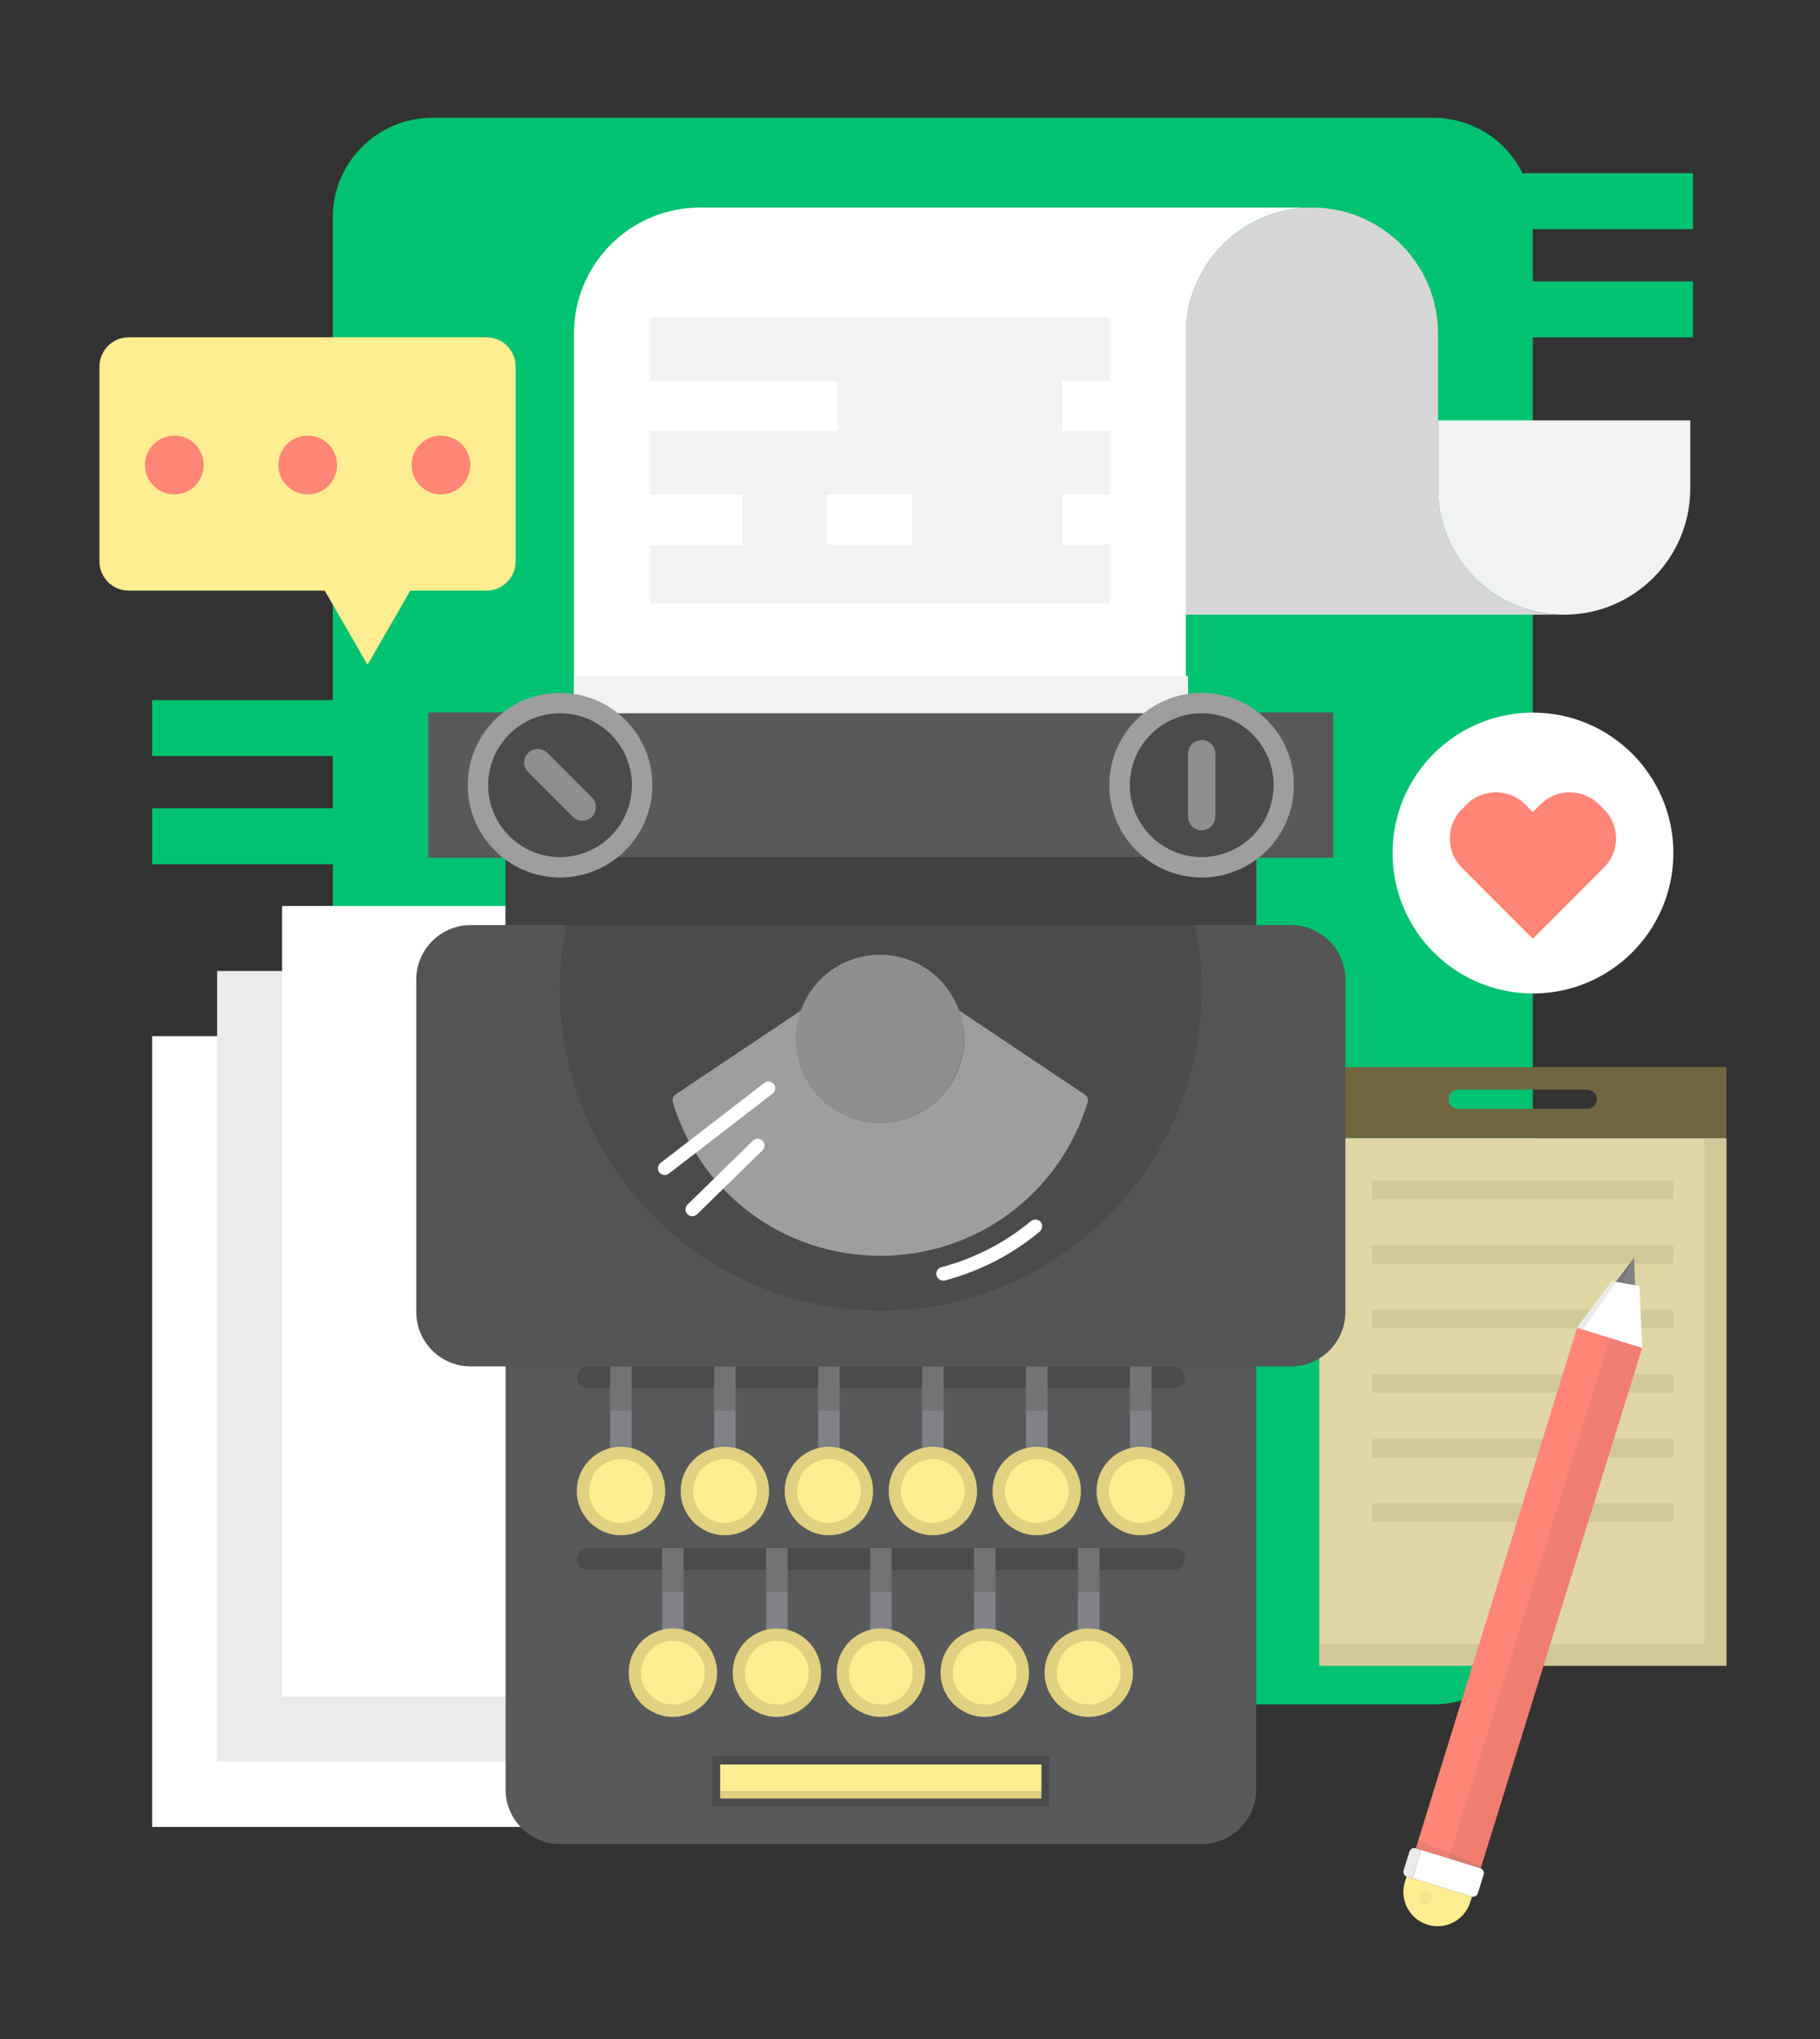 <?xml version="1.0" encoding="utf-8"?>
<!-- Generator: Adobe Illustrator 16.0.0, SVG Export Plug-In . SVG Version: 6.00 Build 0)  -->
<!DOCTYPE svg PUBLIC "-//W3C//DTD SVG 1.1//EN" "http://www.w3.org/Graphics/SVG/1.1/DTD/svg11.dtd">
<svg xmlns="http://www.w3.org/2000/svg" xmlns:xlink="http://www.w3.org/1999/xlink" version="1.1" id="Layer_1" x="0px" y="0px" width="1400px" height="1568px" viewBox="0 0 1400 1568" enable-background="new 0 0 1400 1568" xml:space="preserve">
<rect x="0" y="0" width="1400" height="1568" fill="#333333" stroke="none"/>
<g>
	
	<path fill="#00C270" d="M1179.2,1234.2c0,42.3-34.3,76.5-76.5,76.5H332.5c-42.3,0-76.5-34.3-76.5-76.5V167.1   c0-42.3,34.3-76.5,76.5-76.5h770.1c42.3,0,76.5,34.3,76.5,76.5V1234.2z"/>
	<rect x="117" y="796.8" fill="#FFFFFF" width="392.3" height="608.1"/>
	<rect x="167" y="746.7" fill="#EBEBEB" width="392.3" height="608.1"/>
	<rect x="217" y="696.7" fill="#FFFFFF" width="392.3" height="608.1"/>
	<g>
		<rect x="1014.8" y="875.3" fill="#E0D6A4" width="313.2" height="405.6"/>
		<polygon fill="#D1C899" points="1311.1,875.3 1311.1,1264.1 1014.8,1264.1 1014.8,1280.9 1311.1,1280.9 1311.1,1280.9     1327.9,1280.9 1327.9,1280.9 1327.9,1264.1 1327.9,875.3   "/>
		<path fill="#70673F" d="M1014.8,820.6v54.6h313.2v-54.6H1014.8z M1221,852.7h-99.3c-4.1,0-7.4-3.3-7.4-7.4s3.3-7.4,7.4-7.4h99.3    c4.1,0,7.4,3.3,7.4,7.4S1225.1,852.7,1221,852.7z"/>
		<rect x="1055.5" y="907.9" fill="#D1C899" width="231.7" height="14.2"/>
		<rect x="1055.5" y="957.5" fill="#D1C899" width="231.7" height="14.2"/>
		<rect x="1055.5" y="1007.2" fill="#D1C899" width="231.7" height="14.2"/>
		<rect x="1055.5" y="1056.8" fill="#D1C899" width="231.7" height="14.2"/>
		<rect x="1055.5" y="1106.5" fill="#D1C899" width="231.7" height="14.2"/>
		<rect x="1055.5" y="1156.1" fill="#D1C899" width="231.7" height="14.2"/>
	</g>
	<path fill="#58595B" d="M966.3,1376.1c0,23.1-18.8,41.9-41.9,41.9H430.8c-23.1,0-41.9-18.8-41.9-41.9V643.4   c0-23.1,18.8-41.9,41.9-41.9h493.5c23.1,0,41.9,18.8,41.9,41.9V1376.1z"/>
	<path fill="#545557" d="M1034.9,1008.9c0,23.1-18.8,41.9-41.9,41.9H362.1c-23.1,0-41.9-18.8-41.9-41.9V753.3   c0-23.1,18.8-41.9,41.9-41.9H993c23.1,0,41.9,18.8,41.9,41.9V1008.9z"/>
	<path fill="#4A4B4D" d="M911.5,1059.2c0,4.7-3.8,8.4-8.4,8.4H452.1c-4.7,0-8.4-3.8-8.4-8.4l0,0c0-4.7,3.8-8.4,8.4-8.4H903   C907.7,1050.8,911.5,1054.6,911.5,1059.2L911.5,1059.2z"/>
	<path fill="#4A4B4D" d="M911.5,1198.9c0,4.7-3.8,8.4-8.4,8.4H452.1c-4.7,0-8.4-3.8-8.4-8.4l0,0c0-4.7,3.8-8.4,8.4-8.4H903   C907.7,1190.5,911.5,1194.2,911.5,1198.9L911.5,1198.9z"/>
	<g>
		<path fill="#F1F2F2" d="M1106.2,323.3v52.4c0,53.6,43.4,97,97,97c53.6,0,97-43.4,97-97v-52.4H1106.2z"/>
	</g>
	<g>
		<path fill="#FFFFFF" d="M912.2,159.6H538.5c-53.6,0-97,43.4-97,97v-21.8v313.7h470.7V234.8v21.8c0-53.6,43.4-97,97-97H912.2z"/>
	</g>
	<g>
		<path fill="#D6D6D6" d="M1106.2,375.7v-52.4v-66.7c0-53.6-43.4-97-97-97c-53.6,0-97,43.4-97,97v216.1H999h107.2h97    C1149.7,472.7,1106.2,429.3,1106.2,375.7z"/>
	</g>
	<g>
		<path fill="#F1F2F2" d="M500,418.8v45.2h353.8v-45.2h-36.6v-38.6h36.6v-48.9h-36.6v-38.5h36.6V244H500v48.9h144v38.5H500v48.9    h70.9v38.6H500z M636.1,380.3h65.2v38.6h-65.2V380.3z"/>
	</g>
	<rect x="329.5" y="547.9" fill="#58595B" width="696.1" height="111.7"/>
	<g>
		<rect x="469.3" y="1084.6" fill="#808285" width="16.6" height="33.8"/>
		<rect x="469.3" y="1050.8" fill="#717375" width="16.6" height="33.8"/>
		<circle fill="#E0D07F" cx="477.7" cy="1146.6" r="34"/>
		<path fill="#FFEE91" d="M502.1,1146.6c0,13.5-11,24.5-24.5,24.5s-24.5-11-24.5-24.5c0-13.5,10.9-24.5,24.5-24.5    S502.1,1133.1,502.1,1146.6z"/>
	</g>
	<g>
		<rect x="549.3" y="1084.6" fill="#808285" width="16.6" height="33.8"/>
		<rect x="549.3" y="1050.8" fill="#717375" width="16.6" height="33.8"/>
		<circle fill="#E0D07F" cx="557.6" cy="1146.6" r="34"/>
		<path fill="#FFEE91" d="M582.1,1146.6c0,13.5-11,24.5-24.5,24.5s-24.5-11-24.5-24.5c0-13.5,11-24.5,24.5-24.5    S582.1,1133.1,582.1,1146.6z"/>
	</g>
	<g>
		<rect x="629.3" y="1084.6" fill="#808285" width="16.6" height="33.8"/>
		<rect x="629.3" y="1050.8" fill="#717375" width="16.6" height="33.8"/>
		<circle fill="#E0D07F" cx="637.6" cy="1146.6" r="34"/>
		<path fill="#FFEE91" d="M662.1,1146.6c0,13.5-11,24.5-24.5,24.5s-24.5-11-24.5-24.5c0-13.5,10.9-24.5,24.5-24.5    S662.1,1133.1,662.1,1146.6z"/>
	</g>
	<g>
		<rect x="709.3" y="1084.6" fill="#808285" width="16.6" height="33.8"/>
		<rect x="709.3" y="1050.8" fill="#717375" width="16.6" height="33.8"/>
		<circle fill="#E0D07F" cx="717.6" cy="1146.6" r="34"/>
		<path fill="#FFEE91" d="M742,1146.6c0,13.5-11,24.5-24.5,24.5s-24.5-11-24.5-24.5c0-13.5,11-24.5,24.5-24.5S742,1133.1,742,1146.6    z"/>
	</g>
	<g>
		<rect x="789.2" y="1084.6" fill="#808285" width="16.6" height="33.8"/>
		<rect x="789.2" y="1050.8" fill="#717375" width="16.6" height="33.8"/>
		<circle fill="#E0D07F" cx="797.5" cy="1146.6" r="34"/>
		<path fill="#FFEE91" d="M822,1146.6c0,13.5-11,24.5-24.5,24.5s-24.5-11-24.5-24.5c0-13.5,11-24.5,24.5-24.5S822,1133.1,822,1146.6    z"/>
	</g>
	<g>
		<rect x="869.2" y="1084.6" fill="#808285" width="16.6" height="33.8"/>
		<rect x="869.2" y="1050.8" fill="#717375" width="16.6" height="33.8"/>
		<circle fill="#E0D07F" cx="877.5" cy="1146.6" r="34"/>
		<path fill="#FFEE91" d="M902,1146.6c0,13.5-11,24.5-24.5,24.5s-24.5-11-24.5-24.5c0-13.5,11-24.5,24.5-24.5S902,1133.1,902,1146.6    z"/>
	</g>
	<g>
		<rect x="509.3" y="1224.2" fill="#808285" width="16.6" height="33.8"/>
		<rect x="509.3" y="1190.5" fill="#717375" width="16.6" height="33.8"/>
		<path fill="#E0D07F" d="M551.6,1286.3c0,18.8-15.2,34-34,34c-18.8,0-34-15.2-34-34c0-18.8,15.2-34,34-34    C536.4,1252.3,551.6,1267.5,551.6,1286.3z"/>
		<path fill="#FFEE91" d="M542.1,1286.3c0,13.5-11,24.5-24.5,24.5c-13.5,0-24.5-11-24.5-24.5c0-13.5,11-24.5,24.5-24.5    C531.2,1261.8,542.1,1272.8,542.1,1286.3z"/>
	</g>
	<g>
		<rect x="589.3" y="1224.2" fill="#808285" width="16.6" height="33.8"/>
		<rect x="589.3" y="1190.5" fill="#717375" width="16.6" height="33.8"/>
		<path fill="#E0D07F" d="M631.6,1286.3c0,18.8-15.2,34-34,34c-18.8,0-34-15.2-34-34c0-18.8,15.2-34,34-34    C616.4,1252.3,631.6,1267.5,631.6,1286.3z"/>
		<path fill="#FFEE91" d="M622.1,1286.3c0,13.5-11,24.5-24.5,24.5s-24.5-11-24.5-24.5c0-13.5,11-24.5,24.5-24.5    S622.1,1272.8,622.1,1286.3z"/>
	</g>
	<g>
		<rect x="669.3" y="1224.2" fill="#808285" width="16.6" height="33.8"/>
		<rect x="669.3" y="1190.5" fill="#717375" width="16.6" height="33.8"/>
		<path fill="#E0D07F" d="M711.6,1286.3c0,18.8-15.2,34-34,34c-18.8,0-34-15.2-34-34c0-18.8,15.2-34,34-34    C696.4,1252.3,711.6,1267.5,711.6,1286.3z"/>
		<path fill="#FFEE91" d="M702.1,1286.3c0,13.5-11,24.5-24.5,24.5s-24.5-11-24.5-24.5c0-13.5,11-24.5,24.5-24.5    S702.1,1272.8,702.1,1286.3z"/>
	</g>
	<g>
		<rect x="749.2" y="1224.2" fill="#808285" width="16.6" height="33.8"/>
		<rect x="749.2" y="1190.5" fill="#717375" width="16.6" height="33.8"/>
		<path fill="#E0D07F" d="M791.5,1286.3c0,18.8-15.2,34-34,34c-18.8,0-34-15.2-34-34c0-18.8,15.2-34,34-34    C776.3,1252.3,791.5,1267.5,791.5,1286.3z"/>
		<path fill="#FFEE91" d="M782,1286.3c0,13.5-11,24.5-24.5,24.5s-24.5-11-24.5-24.5c0-13.5,11-24.5,24.5-24.5S782,1272.8,782,1286.3    z"/>
	</g>
	<g>
		<rect x="829.2" y="1224.2" fill="#808285" width="16.6" height="33.8"/>
		<rect x="829.2" y="1190.5" fill="#717375" width="16.6" height="33.8"/>
		<path fill="#E0D07F" d="M871.5,1286.3c0,18.8-15.2,34-34,34c-18.8,0-34-15.2-34-34c0-18.8,15.2-34,34-34    C856.3,1252.3,871.5,1267.5,871.5,1286.3z"/>
		<path fill="#FFEE91" d="M862,1286.3c0,13.5-11,24.5-24.5,24.5s-24.5-11-24.5-24.5c0-13.5,11-24.5,24.5-24.5S862,1272.8,862,1286.3    z"/>
	</g>
	<g>
		<path fill="#FFFFFF" d="M835.5,905.3c-1,0-1.9-0.3-2.8-0.8c-2.5-1.5-3.2-4.8-1.7-7.2c8.4-13.6,15.1-28.3,19.8-43.7    c0.8-2.8,3.7-4.3,6.5-3.5c2.8,0.8,4.3,3.8,3.5,6.5c-5,16.3-12,31.8-21,46.2C838.9,904.5,837.2,905.3,835.5,905.3z"/>
	</g>
	<rect x="548" y="1350.3" fill="#4A4B4D" width="259.2" height="39"/>
	<g>
		<rect x="554" y="1356.9" fill="#FFEE91" width="247.1" height="20.9"/>
		<rect x="554" y="1377.8" fill="#E0D07F" width="247.1" height="5.3"/>
	</g>
	<path fill="#4A4B4D" d="M435.6,711.4c-3.3,16-5,32.6-5,49.6c0,136.4,110.6,246.9,246.9,246.9c136.4,0,246.9-110.6,246.9-246.9   c0-17-1.7-33.6-5-49.6H435.6z"/>
	<g>
		<g>
			<path fill="#9E9E9E" d="M834.4,841.7L737.7,777c0.2,0.6,0.5,1.2,0.7,1.8c2.1,6.5,3.2,13.2,3.2,20c0,35.6-29,64.6-64.6,64.6     c-35.6,0-64.6-29-64.6-64.6c0-6.7,1.1-13.5,3.2-20c0.2-0.6,0.5-1.2,0.7-1.8l-96.7,64.7c-1.9,1.3-2.8,3.7-2.1,5.9     c21.6,70.6,85.7,118.1,159.6,118.1c73.9,0,138-47.5,159.6-118.1C837.2,845.4,836.4,843,834.4,841.7z"/>
			<path fill="#8F8F8F" d="M738.4,778.8c-0.2-0.6-0.5-1.2-0.7-1.8c-9.2-25.7-33.4-42.8-60.8-42.8s-51.6,17.1-60.8,42.8     c-0.2,0.6-0.5,1.2-0.7,1.8c-2.1,6.5-3.2,13.3-3.2,20c0,35.6,29,64.6,64.6,64.6c35.6,0,64.6-29,64.6-64.6     C741.6,792.1,740.5,785.3,738.4,778.8z"/>
		</g>
	</g>
	<g>
		<path fill="#FFFFFF" d="M725.5,984.8c-2.3,0-4.4-1.5-5.1-3.9c-0.7-2.8,0.9-5.7,3.7-6.4c25.6-6.8,48.8-18.7,69-35.5    c2.2-1.8,5.5-1.5,7.4,0.7c1.8,2.2,1.5,5.5-0.7,7.4c-21.4,17.8-46,30.4-73,37.6C726.4,984.8,726,984.8,725.5,984.8z"/>
	</g>
	<g>
		<path fill="#FFFFFF" d="M511.3,903.6c-1.6,0-3.1-0.7-4.1-2c-1.8-2.3-1.3-5.6,0.9-7.3l79.8-61.5c2.3-1.8,5.6-1.3,7.3,0.9    c1.8,2.3,1.3,5.6-0.9,7.3l-79.8,61.5C513.6,903.3,512.4,903.6,511.3,903.6z"/>
	</g>
	<g>
		<path fill="#FFFFFF" d="M532.5,935.3c-1.4,0-2.7-0.5-3.7-1.6c-2-2.1-2-5.4,0.1-7.4l50.3-49.2c2.1-2,5.4-2,7.4,0.1    c2,2.1,2,5.4-0.1,7.4l-50.3,49.2C535.2,934.8,533.8,935.3,532.5,935.3z"/>
	</g>
	<rect x="388.9" y="659.1" fill="#404142" width="577.4" height="52.3"/>
	<rect x="441.5" y="519.9" fill="#F1F2F2" width="472.4" height="28.6"/>
	<circle fill="#9E9E9E" cx="430.8" cy="603.8" r="71"/>
	<circle fill="#9E9E9E" cx="924.3" cy="603.8" r="71"/>
	<circle fill="#4A4B4D" cx="924.4" cy="603.8" r="55.3"/>
	<circle fill="#4A4B4D" cx="430.8" cy="603.8" r="55.3"/>
	<path fill="#8F8F8F" d="M455.4,628.1c-4.1,4.1-10.7,4.1-14.8,0l-34.3-34.3c-4.1-4.1-4.1-10.7,0-14.8l0,0c4.1-4.1,10.7-4.1,14.8,0   l34.3,34.3C459.4,617.3,459.4,624,455.4,628.1L455.4,628.1z"/>
	<path fill="#8F8F8F" d="M924.4,638.5c-5.8,0-10.5-4.7-10.5-10.5v-48.4c0-5.8,4.7-10.5,10.5-10.5l0,0c5.8,0,10.5,4.7,10.5,10.5   l0,48.5C934.8,633.8,930.1,638.5,924.4,638.5L924.4,638.5z"/>
	<g>
		<g>
			<polygon fill="#F07E70" points="1139,1436.8 1263.2,1036.5 1238,1028.7 1113.9,1429    "/>
			
				<rect x="953.8" y="1211.8" transform="matrix(-0.296 0.955 -0.955 -0.296 2677.977 476.694)" fill="#FF8677" width="419.1" height="26.4"/>
		</g>
		<g>
			<polygon fill="#76787A" points="1256.9,967.2 1242.9,985.8 1257.9,988.4 1257.8,987.3 1249.2,984.6    "/>
			<polygon fill="#808285" points="1249.2,984.6 1257.8,987.3 1256.9,967.2    "/>
		</g>
		<polygon fill="#FFFFFF" points="1238,1028.7 1263.2,1036.5 1261.1,988.9 1243,985.8 1217.4,1022.3   "/>
		<polygon fill="#EBEBEB" points="1243,985.8 1239.7,985.2 1212.9,1020.9 1217.4,1022.3   "/>
		<path fill="#FFEE91" d="M1131,1462.7l1.3-4.1l-50.3-15.6l-1.3,4.1c-4.3,13.9,3.5,28.7,17.4,33    C1111.9,1484.4,1126.7,1476.6,1131,1462.7z"/>
		<path fill="#F5E48B" d="M1094.8,1464.5c-2.8-0.9-4.3-3.8-3.5-6.6c0.9-2.8,3.8-4.3,6.6-3.5c2.8,0.9,4.3,3.8,3.5,6.6    C1100.5,1463.8,1097.6,1465.3,1094.8,1464.5z"/>
		<g>
			<path fill="#FFFFFF" d="M1132,1458.5c2,0.6,4.1-0.5,4.8-2.5l4.5-14.5c0.6-2-0.5-4.1-2.5-4.8l-45.5-14.1l-6.8,21.8L1132,1458.5z"/>
			<path fill="#EBEBEB" d="M1093.3,1422.6l-4.3-1.3c-2-0.6-4.1,0.5-4.8,2.5l-4.5,14.5c-0.6,2,0.5,4.2,2.5,4.8l4.3,1.3L1093.3,1422.6     z"/>
		</g>
		<polygon opacity="9.999999e-002" fill="#414042" points="1139,1436.8 1139.7,1434.8 1090.5,1415.3 1088.7,1421.2   "/>
	</g>
	<circle fill="#FFFFFF" cx="1179.2" cy="656" r="108"/>
	<path fill="#FF8677" d="M1233.8,622.3l-3.8-3.7c-1.7-1.7-3.5-3.1-5.5-4.4c-3.5-2.2-7.4-3.7-11.4-4.4c-9.9-1.8-20.5,1.2-28.1,8.8   l-5.9,5.9l-5.9-5.9c-7.6-7.6-18.2-10.6-28.1-8.8c-4,0.7-7.9,2.2-11.4,4.4c-1.9,1.2-3.8,2.7-5.5,4.4l-3.7,3.7   c-12.4,12.4-12.4,32.6,0,45l5.9,5.9l48.7,48.7l48.7-48.7l5.9-5.9C1246.3,654.8,1246.3,634.7,1233.8,622.3z"/>
	<path fill="#FFEE91" d="M374.3,259.4H99c-12.4,0-22.5,10.1-22.5,22.5v149.8c0,12.4,10.1,22.5,22.5,22.5h150.8l32.9,57l32.9-57h58.6   c12.4,0,22.5-10.1,22.5-22.5V281.9C396.7,269.5,386.6,259.4,374.3,259.4z"/>
	<path fill="#FF8677" d="M156.7,357.6c0,12.5-10.1,22.6-22.6,22.6c-12.5,0-22.6-10.1-22.6-22.6c0-12.5,10.1-22.6,22.6-22.6   C146.6,334.9,156.7,345.1,156.7,357.6z"/>
	<path fill="#FF8677" d="M259.3,357.6c0,12.5-10.1,22.6-22.6,22.6c-12.5,0-22.6-10.1-22.6-22.6c0-12.5,10.1-22.6,22.6-22.6   C249.1,334.9,259.3,345.1,259.3,357.6z"/>
	<path fill="#FF8677" d="M361.8,357.6c0,12.5-10.1,22.6-22.6,22.6s-22.6-10.1-22.6-22.6c0-12.5,10.1-22.6,22.6-22.6   S361.8,345.1,361.8,357.6z"/>
	<rect x="117" y="538.4" fill="#00C270" width="178.8" height="43"/>
	<rect x="117" y="621.6" fill="#00C270" width="178.8" height="43"/>
	<rect x="1123.5" y="133.2" fill="#00C270" width="178.8" height="43"/>
	<rect x="1123.5" y="216.4" fill="#00C270" width="178.8" height="43"/>
</g>
</svg>

